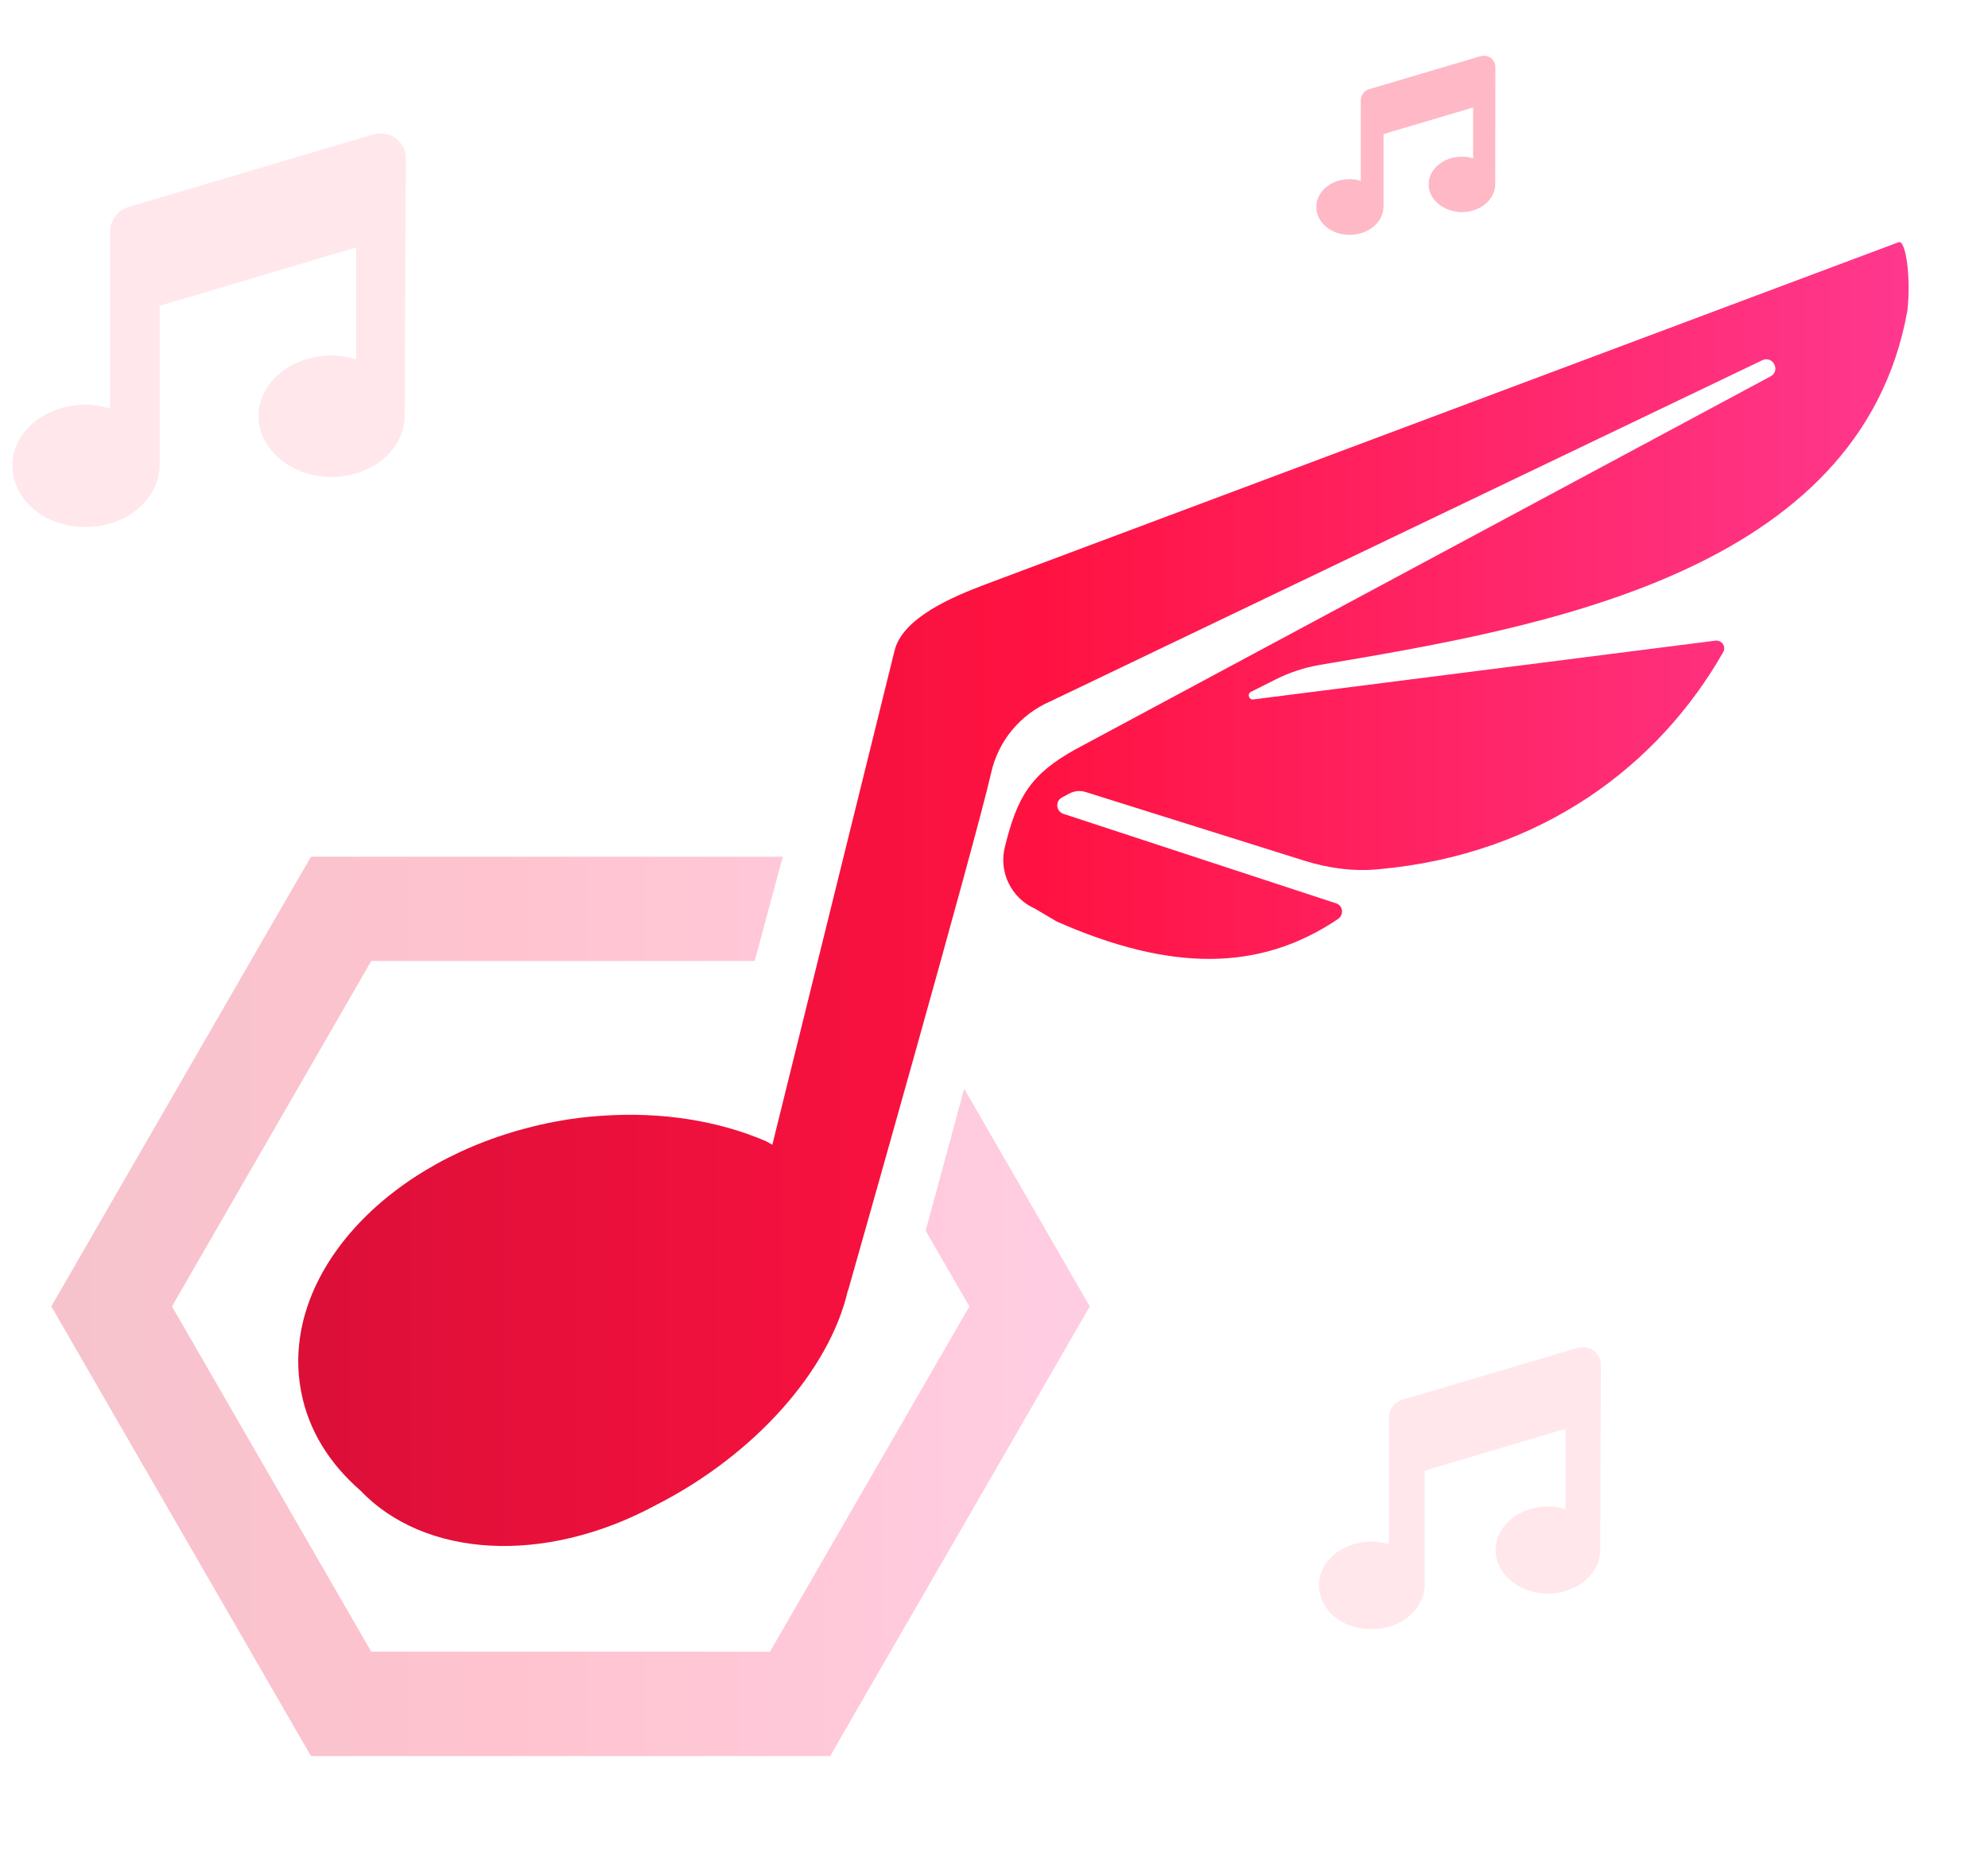 <?xml version="1.0" encoding="utf-8"?>
<!-- Generator: Adobe Illustrator 26.3.1, SVG Export Plug-In . SVG Version: 6.00 Build 0)  -->
<svg version="1.1" id="Layer_1" xmlns="http://www.w3.org/2000/svg" xmlns:xlink="http://www.w3.org/1999/xlink" x="0px" y="0px"
	 viewBox="0 0 160 150" style="enable-background:new 0 0 160 150;" xml:space="preserve">
<style type="text/css">
	.st0{fill:url(#SVGID_1_);}
	.st1{opacity:0.25;fill:url(#SVGID_00000116957721453514334470000007318616662769601715_);enable-background:new    ;}
	.st2{opacity:0.1;fill:#FF1241;enable-background:new    ;}
	.st3{opacity:0.3;fill:#FF1241;enable-background:new    ;}
</style>
<g>
	<g>
		
			<linearGradient id="SVGID_1_" gradientUnits="userSpaceOnUse" x1="24.004" y1="78.049" x2="153.612" y2="78.049" gradientTransform="matrix(1 0 0 -1 0 150)">
			<stop  offset="0" style="stop-color:#DB0F38"/>
			<stop  offset="0.458" style="stop-color:#FF1241"/>
			<stop  offset="1" style="stop-color:#FF388E"/>
		</linearGradient>
		<path class="st0" d="M152.81,19.49L79.34,47.02c-2.6,0.98-6.75,2.69-7.36,5.41l-9.82,39.7c-0.16-0.09-0.33-0.19-0.5-0.28
			c-3.77-1.63-8.31-2.38-13.13-2.06c-1.26,0.08-2.55,0.23-3.84,0.48c-0.82,0.15-1.62,0.34-2.41,0.55
			c-11.78,3.12-19.74,12.21-18.05,21.14c0.58,3.14,2.3,5.85,4.79,8.01c5.11,5.36,14.71,6.04,23.75,1.17
			c8.03-4.08,14-10.91,15.46-17.25c0.01-0.02,0.02-0.06,0.04-0.08c0,0,10.26-36.11,11.5-41.61c0.57-2.57,2.35-4.71,4.76-5.75
			l57.33-27.47c0.85-0.36,1.46,0.86,0.64,1.31l-55.91,30c-3.66,2.02-4.72,3.84-5.72,7.89c-0.5,2.02,0.53,4.11,2.43,4.95l1.74,1.03
			c9.19,4.06,16.37,4.04,22.65-0.2c0.49-0.33,0.4-1.09-0.16-1.26l-21.94-7.2c-0.6-0.2-0.68-1.02-0.12-1.32l0.6-0.32
			c0.4-0.21,0.86-0.26,1.3-0.12l17.58,5.52c1.93,0.61,3.96,0.89,5.97,0.7c13.23-1.18,22.63-8.45,27.77-17.48
			c0.26-0.44-0.12-0.98-0.63-0.92l-37.18,4.73c-0.36,0.06-0.53-0.44-0.2-0.61l1.97-0.99c1.13-0.57,2.34-0.97,3.59-1.18
			c17.59-2.97,43.45-7.28,47.27-28.49C153.82,22.35,153.38,19.28,152.81,19.49z"/>
		<g>
			
				<linearGradient id="SVGID_00000118386633864152808560000017528540129875410086_" gradientUnits="userSpaceOnUse" x1="4.13" y1="44.86" x2="87.71" y2="44.86" gradientTransform="matrix(1 0 0 -1 0 150)">
				<stop  offset="0" style="stop-color:#DB0F38"/>
				<stop  offset="0.458" style="stop-color:#FF1241"/>
				<stop  offset="1" style="stop-color:#FF388E"/>
			</linearGradient>
			
				<polygon style="opacity:0.25;fill:url(#SVGID_00000118386633864152808560000017528540129875410086_);enable-background:new    ;" points="
				77.6,87.62 74.5,99.05 78.02,105.14 61.97,132.93 52.08,132.93 29.88,132.93 13.84,105.14 29.88,77.34 39.76,77.34 60.74,77.34 
				63,68.95 25.03,68.95 22.85,72.71 14.01,88.02 14.01,88.02 4.13,105.14 25.03,141.33 66.82,141.33 68.99,137.55 68.99,137.55 
				77.83,122.26 77.83,122.26 87.71,105.14 			"/>
		</g>
	</g>
</g>
<path class="st2" d="M32.57,33.45c0,2.73-2.65,4.94-5.88,4.94s-5.88-2.21-5.88-4.89c0-2.73,2.65-4.89,5.88-4.89
	c0.69,0,1.35,0.12,1.98,0.31v-9.01l-15.82,4.7v12.86c-0.06,2.73-2.65,4.94-5.98,4.94S1,40.19,1,37.46c0-2.73,2.65-4.89,5.88-4.89
	c0.69,0,1.35,0.12,1.98,0.31v-14.3c0-0.8,0.63-1.64,1.38-1.89l19.73-5.85c0.21-0.05,0.54-0.09,0.71-0.09c1.09,0,1.98,0.89,1.98,1.98
	L32.57,33.45z"/>
<path class="st3" d="M120.34,14.82c0,1.24-1.21,2.25-2.68,2.25s-2.68-1.01-2.68-2.23c0-1.24,1.21-2.23,2.68-2.23
	c0.32,0,0.62,0.05,0.9,0.14v-4.1l-7.21,2.14v5.86c-0.03,1.24-1.21,2.25-2.73,2.25c-1.52,0-2.68-1.01-2.68-2.25s1.21-2.23,2.68-2.23
	c0.32,0,0.62,0.05,0.9,0.14V8.05c0-0.36,0.28-0.75,0.63-0.86l8.98-2.66c0.1-0.02,0.24-0.04,0.32-0.04c0.5,0,0.9,0.4,0.9,0.9
	L120.34,14.82z"/>
<path class="st2" d="M128.79,124.72c0,1.96-1.91,3.54-4.21,3.54s-4.21-1.59-4.21-3.51c0-1.96,1.91-3.51,4.21-3.51
	c0.5,0,0.97,0.08,1.42,0.21v-6.46l-11.34,3.37v9.22c-0.05,1.96-1.91,3.54-4.29,3.54c-2.4,0-4.21-1.59-4.21-3.54
	c0-1.96,1.91-3.51,4.21-3.51c0.5,0,0.97,0.08,1.42,0.21v-10.24c0-0.57,0.45-1.18,0.99-1.36l14.14-4.19c0.15-0.03,0.39-0.06,0.5-0.06
	c0.78,0,1.42,0.63,1.42,1.42L128.79,124.72z"/>
</svg>
